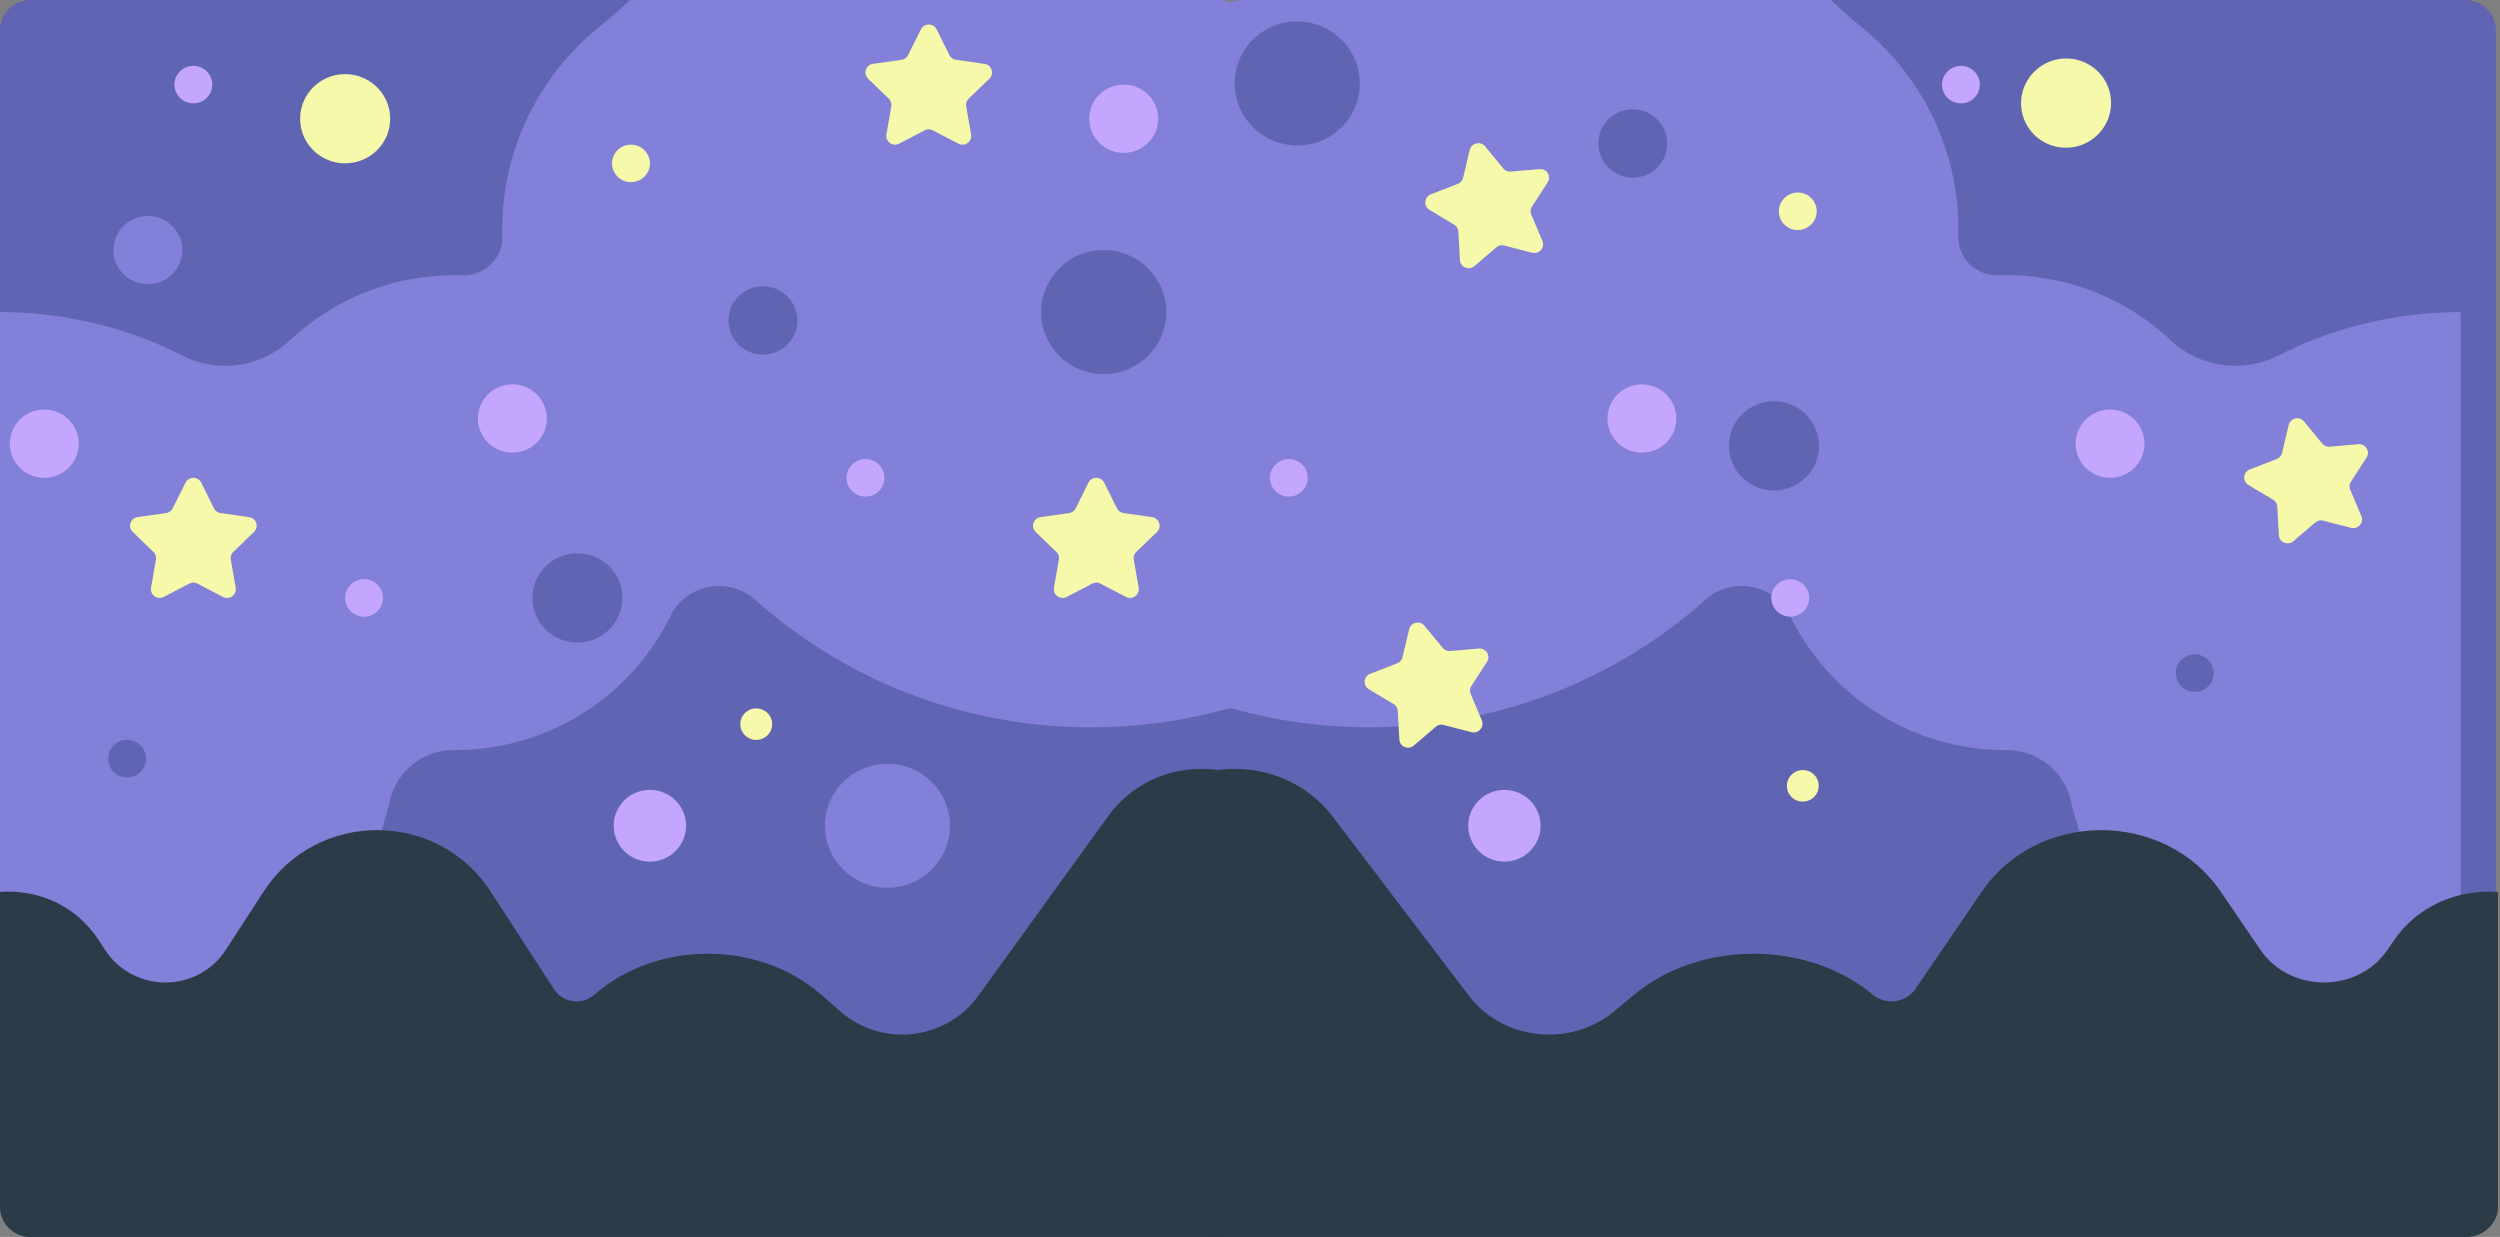 <?xml version="1.0" encoding="UTF-8" standalone="no"?>
<svg
   width="958"
   height="474"
   viewBox="0 60 958 474"
   aria-hidden="true"
   class="iconify iconify--fxemoji"
   version="1.1"
   id="svg874"
   sodipodi:docname="banner.svg"
   inkscape:version="1.1.1 (c3084ef, 2021-09-22)"
   xmlns:inkscape="http://www.inkscape.org/namespaces/inkscape"
   xmlns:sodipodi="http://sodipodi.sourceforge.net/DTD/sodipodi-0.dtd"
   xmlns="http://www.w3.org/2000/svg"
   xmlns:svg="http://www.w3.org/2000/svg">
  <rect x="0" y="60" width="958" height="474" fill="#808080" stroke="none"/>
  <defs
     id="defs878" />
  <sodipodi:namedview
     id="namedview876"
     pagecolor="#ffffff"
     bordercolor="#666666"
     borderopacity="1.0"
     inkscape:pageshadow="2"
     inkscape:pageopacity="0.0"
     inkscape:pagecheckerboard="0"
     showgrid="false"
     inkscape:zoom="0.76544774"
     inkscape:cx="491.86898"
     inkscape:cy="449.41017"
     inkscape:window-width="1920"
     inkscape:window-height="1080"
     inkscape:window-x="0"
     inkscape:window-y="0"
     inkscape:window-maximized="0"
     inkscape:current-layer="g967" />
  <g
     id="g1063"
     transform="matrix(-0.911,0,0,0.903,939.206,69.043)" />
  <g
     id="g967"
     transform="matrix(0.974,0,0,0.965,-8.157,56.933)"
     style="stroke:none">
    <path
       fill="#5f65b2"
       d="M 487.609,3.177 H 20.374 c -6.6,0 -12,5.4 -12,12 V 482.411 c 0,6.6 5.4,12 12,12 H 487.608 c 6.6,0 12,-5.4 12,-12 V 15.177 c 0.001,-6.6 -5.399,-12 -11.999,-12 z"
       id="path860"
       style="stroke:none" />
    <path
       fill="#5f65b2"
       d="m 978.308,3.177 h -467.235 c -6.6,0 -12,5.4 -12,12 V 482.411 c 0,6.6 5.4,12 12,12 h 467.234 c 6.6,0 12,-5.4 12,-12 V 15.177 c 0,-6.6 -5.399,-12 -11.999,-12 z"
       id="path1868"
       style="stroke:none" />
    <path
       fill="#8280d8"
       d="m 487.609,3.177 h -231.438 a 202.203,202.203 0 0 1 -12.238,10.88 c -23.164,18.991 -37.945,47.829 -37.945,80.12 0,0.881 0.011,1.759 0.033,2.635 a 15.253,15.253 0 0 1 -15.767,15.697 94.765,94.765 0 0 0 -2.974,-0.046 c -25.083,0 -47.876,9.796 -64.766,25.771 -11.403,10.784 -28.374,13.309 -42.341,6.149 -21.533,-11.039 -45.938,-17.265 -71.799,-17.265 v 315.258 c 74.614,0 137.11,-51.844 153.452,-121.474 2.752,-11.727 13.182,-19.897 25.228,-19.868 h 0.226 c 37.339,0 69.605,-21.706 84.874,-53.189 6.18,-12.742 22.812,-15.95 33.346,-6.484 35.03,31.479 81.354,50.635 132.158,50.635 21.639,0 42.462,-3.483 61.951,-9.904 V 15.177 c 0,-6.6 -5.4,-12 -12,-12 z"
       id="path862"
       style="stroke:none" />
    <path
       fill="#5f65b2"
       d="m 58.39,311.881 a 7.444,7.444 0 1 1 0,-14.889 7.444,7.444 0 0 1 0,14.889 z m 177.162,-53.566 c -9.776,0 -17.701,-7.925 -17.701,-17.701 0,-9.776 7.925,-17.701 17.701,-17.701 9.776,0 17.701,7.925 17.701,17.701 0,9.776 -7.925,17.701 -17.701,17.701 z m 72.977,-114.324 c -7.484,0 -13.55,-6.067 -13.55,-13.55 0,-7.483 6.067,-13.55 13.55,-13.55 7.483,0 13.55,6.067 13.55,13.55 0,7.484 -6.067,13.55 -13.55,13.55 z m 134.077,7.738 c -13.595,0 -24.616,-11.021 -24.616,-24.616 0,-13.595 11.021,-24.616 24.616,-24.616 13.595,0 24.616,11.021 24.616,24.616 -0.001,13.595 -11.021,24.616 -24.616,24.616 z"
       id="path864"
       style="stroke:none" />
    <path
       fill="#2b3b47"
       d="M 20.374,494.411 H 487.608 c 6.6,0 12,-5.4 12,-12 v -169.935 c -18.713,-8.416 -42.152,-3.472 -55.287,14.866 l -51.058,71.277 c -12.713,17.747 -37.984,20.606 -54.34,6.148 l -7.456,-6.591 c -24.548,-21.699 -64.717,-21.699 -89.265,0 -4.849,4.286 -12.377,3.242 -15.877,-2.201 l -24.938,-38.783 c -20.888,-32.486 -68.377,-32.486 -89.265,0 l -14.879,23.142 c -11.131,17.311 -36.436,17.311 -47.567,0 l -2.397,-3.727 c -9.002,-13.999 -24.211,-20.398 -38.904,-19.231 v 125.035 c -10e-4,6.6 5.399,12 11.999,12 z"
       id="path866"
       style="stroke:none" />
    <path
       fill="#8280d8"
       d="m 80.098,102.497 c 0,7.483 -6.067,13.55 -13.55,13.55 -7.483,0 -13.55,-6.067 -13.55,-13.55 0,-7.483 6.067,-13.55 13.55,-13.55 7.484,0 13.55,6.067 13.55,13.55 z m 277.423,203.974 c -13.595,0 -24.616,11.021 -24.616,24.616 0,13.595 11.021,24.616 24.616,24.616 13.595,0 24.616,-11.021 24.616,-24.616 0,-13.595 -11.021,-24.616 -24.616,-24.616 z"
       id="path868"
       style="stroke:none" />
    <path
       fill="#c4a6ff"
       d="m 464.035,50.327 c 0,7.483 -6.067,13.55 -13.55,13.55 -7.483,0 -13.55,-6.067 -13.55,-13.55 0,-7.483 6.067,-13.55 13.55,-13.55 7.483,0 13.55,6.067 13.55,13.55 z m -254.072,105.489 c -7.483,0 -13.55,6.067 -13.55,13.55 0,7.483 6.067,13.55 13.55,13.55 7.483,0 13.55,-6.067 13.55,-13.55 0,-7.483 -6.066,-13.55 -13.55,-13.55 z m -184.174,10.006 c -7.483,0 -13.55,6.067 -13.55,13.55 0,7.483 6.067,13.55 13.55,13.55 7.483,0 13.55,-6.067 13.55,-13.55 0,-7.483 -6.067,-13.55 -13.55,-13.55 z m 125.823,67.348 a 7.444,7.444 0 1 0 0,14.889 7.444,7.444 0 0 0 0,-14.889 z m 197.265,-47.691 a 7.444,7.444 0 1 0 0,14.889 7.444,7.444 0 0 0 0,-14.889 z M 84.45,29.334 a 7.444,7.444 0 1 0 0,14.889 7.444,7.444 0 0 0 0,-14.889 z M 264.062,316.846 c -7.865,0 -14.24,6.376 -14.24,14.24 0,7.864 6.376,14.24 14.24,14.24 7.864,0 14.24,-6.376 14.24,-14.24 0,-7.864 -6.375,-14.24 -14.24,-14.24 z"
       id="path870"
       style="stroke:none" />
    <path
       fill="#f7f9aa"
       d="m 87.545,194.846 5.019,10.17 a 3.45,3.45 0 0 0 2.599,1.888 l 11.223,1.631 c 2.831,0.411 3.961,3.89 1.913,5.887 l -8.121,7.916 a 3.453,3.453 0 0 0 -0.993,3.055 l 1.917,11.178 c 0.484,2.82 -2.476,4.97 -5.008,3.638 l -10.038,-5.277 a 3.449,3.449 0 0 0 -3.212,0 l -10.038,5.277 c -2.532,1.331 -5.491,-0.819 -5.008,-3.638 l 1.917,-11.178 a 3.45,3.45 0 0 0 -0.993,-3.055 l -8.121,-7.916 c -2.048,-1.997 -0.918,-5.476 1.913,-5.887 l 11.223,-1.631 a 3.45,3.45 0 0 0 2.599,-1.888 l 5.019,-10.17 c 1.266,-2.565 4.924,-2.565 6.19,0 z m 349.059,0 -5.019,10.17 a 3.45,3.45 0 0 1 -2.599,1.888 l -11.223,1.631 c -2.831,0.411 -3.961,3.89 -1.913,5.887 l 8.121,7.916 a 3.453,3.453 0 0 1 0.993,3.055 l -1.917,11.178 c -0.484,2.82 2.476,4.97 5.008,3.638 l 10.038,-5.277 a 3.449,3.449 0 0 1 3.212,0 l 10.038,5.277 c 2.532,1.331 5.491,-0.819 5.008,-3.638 l -1.917,-11.178 a 3.45,3.45 0 0 1 0.993,-3.055 l 8.121,-7.916 c 2.048,-1.997 0.918,-5.476 -1.913,-5.887 l -11.223,-1.631 a 3.45,3.45 0 0 1 -2.599,-1.888 l -5.019,-10.17 c -1.266,-2.565 -4.924,-2.565 -6.19,0 z m -65.927,-179.991 -5.019,10.17 a 3.45,3.45 0 0 1 -2.599,1.888 l -11.223,1.631 c -2.831,0.411 -3.961,3.89 -1.913,5.887 l 8.121,7.916 a 3.453,3.453 0 0 1 0.993,3.055 l -1.917,11.178 c -0.484,2.82 2.476,4.97 5.008,3.638 l 10.038,-5.277 a 3.449,3.449 0 0 1 3.212,0 l 10.038,5.277 c 2.532,1.331 5.491,-0.819 5.008,-3.638 l -1.917,-11.178 a 3.45,3.45 0 0 1 0.993,-3.055 l 8.121,-7.916 c 2.048,-1.997 0.918,-5.476 -1.913,-5.887 l -11.223,-1.631 a 3.45,3.45 0 0 1 -2.599,-1.888 l -5.019,-10.17 c -1.266,-2.565 -4.924,-2.565 -6.19,0 z m -226.508,17.771 c -9.776,0 -17.701,7.925 -17.701,17.701 0,9.776 7.925,17.701 17.701,17.701 9.776,0 17.701,-7.925 17.701,-17.701 0,-9.776 -7.925,-17.701 -17.701,-17.701 z m 112.45,27.997 a 7.444,7.444 0 1 0 0,14.889 7.444,7.444 0 0 0 0,-14.889 z m 49.282,223.858 a 6.257,6.257 0 1 0 0,12.514 6.257,6.257 0 0 0 0,-12.514 z"
       id="path872"
       style="stroke:none" />
    <path
       fill="#8280d8"
       d="m 497.237,3.177 h 231.438 a 202.203,202.203 0 0 0 12.238,10.88 c 23.164,18.991 37.945,47.829 37.945,80.12 0,0.881 -0.011,1.759 -0.033,2.635 a 15.253,15.253 0 0 0 15.767,15.697 94.765,94.765 0 0 1 2.974,-0.046 c 25.083,0 47.876,9.796 64.766,25.771 11.403,10.784 28.374,13.309 42.341,6.149 21.533,-11.039 45.938,-17.265 71.799,-17.265 v 315.258 c -74.614,0 -137.11,-51.844 -153.452,-121.474 -2.752,-11.727 -13.182,-19.897 -25.228,-19.868 h -0.226 c -37.339,0 -69.605,-21.706 -84.874,-53.189 -6.18,-12.742 -22.812,-15.95 -33.346,-6.484 -35.03,31.479 -81.354,50.635 -132.158,50.635 -21.639,0 -42.462,-3.483 -61.951,-9.904 V 15.177 c 0,-6.6 5.4,-12 12,-12 z"
       id="path1765"
       style="stroke:none" />
    <path
       fill="#2b3b47"
       d="M 978.529,494.411 H 487.059 c -6.942,0 -12.622,-5.4 -12.622,-12 v -169.935 c 19.684,-8.416 44.339,-3.472 58.155,14.866 l 53.707,71.277 c 13.372,17.747 39.954,20.606 57.159,6.148 l 7.843,-6.591 c 25.821,-21.699 68.074,-21.699 93.895,0 5.101,4.286 13.019,3.242 16.701,-2.201 l 26.232,-38.783 c 21.972,-32.486 71.924,-32.486 93.895,0 l 15.651,23.142 c 11.708,17.311 38.326,17.311 50.034,0 l 2.521,-3.727 c 9.469,-13.999 25.467,-20.398 40.922,-19.231 v 125.035 c 10e-4,6.6 -5.679,12 -12.621,12 z"
       id="path1767"
       style="stroke:none;stroke-width:1.026" />
    <path
       fill="#f7f9aa"
       d="m 908.804,171.963 -2.607,11.052 a 3.443,3.457 38.459 0 1 -2.108,2.433 l -10.566,4.152 c -2.665,1.047 -2.986,4.694 -0.543,6.171 l 9.686,5.856 a 3.446,3.46 38.459 0 1 1.653,2.749 l 0.64,11.326 c 0.161,2.857 3.527,4.276 5.694,2.4 l 8.594,-7.432 a 3.442,3.456 38.459 0 1 3.129,-0.734 l 10.961,2.848 c 2.765,0.718 5.165,-2.052 4.062,-4.687 l -4.375,-10.45 a 3.443,3.457 38.459 0 1 0.282,-3.202 l 6.135,-9.565 c 1.547,-2.413 -0.334,-5.544 -3.184,-5.297 l -11.298,0.974 a 3.443,3.457 38.459 0 1 -2.955,-1.245 l -7.17,-8.76 c -1.809,-2.209 -5.372,-1.374 -6.029,1.414 z m -340.001,79.715 7.17,8.76 a 3.443,3.457 38.459 0 0 2.955,1.245 l 11.298,-0.974 c 2.85,-0.246 4.731,2.884 3.184,5.297 l -6.135,9.565 a 3.446,3.46 38.459 0 0 -0.282,3.202 l 4.375,10.45 c 1.104,2.636 -1.297,5.406 -4.062,4.687 l -10.961,-2.848 a 3.442,3.456 38.459 0 0 -3.129,0.734 l -8.594,7.432 c -2.168,1.875 -5.532,0.456 -5.694,-2.4 l -0.64,-11.326 a 3.443,3.457 38.459 0 0 -1.653,-2.749 l -9.686,-5.856 c -2.443,-1.477 -2.123,-5.124 0.543,-6.171 l 10.566,-4.152 a 3.443,3.457 38.459 0 0 2.108,-2.433 l 2.607,-11.052 c 0.658,-2.788 4.221,-3.623 6.029,-1.414 z m 23.84,-190.376 7.17,8.76 a 3.443,3.457 38.459 0 0 2.955,1.245 l 11.298,-0.974 c 2.85,-0.246 4.731,2.884 3.184,5.297 l -6.135,9.565 a 3.446,3.46 38.459 0 0 -0.282,3.202 l 4.375,10.45 c 1.104,2.636 -1.297,5.406 -4.062,4.687 l -10.961,-2.848 a 3.442,3.456 38.459 0 0 -3.129,0.734 l -8.594,7.432 c -2.168,1.875 -5.532,0.456 -5.694,-2.4 l -0.64,-11.326 a 3.443,3.457 38.459 0 0 -1.653,-2.749 l -9.686,-5.856 c -2.443,-1.477 -2.123,-5.124 0.543,-6.171 l 10.566,-4.152 a 3.443,3.457 38.459 0 0 2.108,-2.433 l 2.607,-11.052 c 0.658,-2.788 4.221,-3.623 6.029,-1.414 z m 224.616,-34.418 c 9.522,-2.233 19.019,3.677 21.212,13.199 2.193,9.522 -3.749,19.051 -13.271,21.284 -9.522,2.233 -19.019,-3.677 -21.212,-13.199 -2.193,-9.522 3.749,-19.051 13.271,-21.284 z M 714.009,79.835 a 7.429,7.46 38.459 1 1 3.34,14.503 7.429,7.46 38.459 0 1 -3.34,-14.503 z m 2.213,229.303 a 6.244,6.27 38.459 1 1 2.807,12.189 6.244,6.27 38.459 0 1 -2.807,-12.189 z"
       id="path1870"
       style="stroke:none" />
    <path
       fill="#c4a6ff"
       d="m 654.353,155.816 c 7.483,0 13.55,6.067 13.55,13.55 0,7.483 -6.067,13.55 -13.55,13.55 -7.483,0 -13.55,-6.067 -13.55,-13.55 0,-7.483 6.066,-13.55 13.55,-13.55 z m 184.174,10.006 c 7.483,0 13.55,6.067 13.55,13.55 0,7.483 -6.067,13.55 -13.55,13.55 -7.483,0 -13.55,-6.067 -13.55,-13.55 0,-7.483 6.067,-13.55 13.55,-13.55 z m -125.823,67.348 c 4.111,0 7.444,3.333 7.444,7.444 0,4.111 -3.333,7.444 -7.444,7.444 -4.111,0 -7.444,-3.333 -7.444,-7.444 0,-4.111 3.333,-7.444 7.444,-7.444 z m -197.265,-47.691 c 4.111,0 7.444,3.333 7.444,7.444 0,4.111 -3.333,7.444 -7.444,7.444 -4.111,0 -7.444,-3.333 -7.444,-7.444 0,-4.111 3.333,-7.444 7.444,-7.444 z m 264.427,-156.145 c 4.111,0 7.444,3.333 7.444,7.444 0,4.111 -3.333,7.444 -7.444,7.444 -4.111,0 -7.444,-3.333 -7.444,-7.444 0,-4.111 3.333,-7.444 7.444,-7.444 z M 600.254,316.846 c 7.865,0 14.24,6.376 14.24,14.24 0,7.864 -6.376,14.24 -14.24,14.24 -7.864,0 -14.24,-6.376 -14.24,-14.24 0,-7.864 6.375,-14.24 14.24,-14.24 z"
       id="path1872"
       style="stroke:none"
       sodipodi:nodetypes="ssssssssssssssssssssssssssssss" />
    <path
       fill="#5f65b2"
       d="m 870.697,277.822 a 7.455,7.434 49.368 1 0 2.241,-14.716 7.455,7.434 49.368 0 0 -2.241,14.716 z M 703.653,197.729 c 9.663,1.498 18.689,-5.12 20.16,-14.783 1.472,-9.663 -5.169,-18.71 -14.831,-20.208 -9.663,-1.498 -18.689,5.12 -20.16,14.783 -1.472,9.663 5.169,18.71 14.831,20.208 z M 648.732,73.548 c 7.397,1.147 14.306,-3.92 15.432,-11.316 1.126,-7.396 -3.957,-14.323 -11.353,-15.469 -7.396,-1.147 -14.306,3.92 -15.432,11.316 -1.127,7.397 3.957,14.323 11.353,15.469 z M 515.045,60.649 c 13.437,2.083 25.989,-7.121 28.036,-20.558 2.046,-13.437 -7.188,-26.019 -20.625,-28.103 -13.437,-2.083 -25.989,7.121 -28.036,20.558 -2.045,13.437 7.188,26.019 20.625,28.103 z"
       id="path2072"
       style="stroke:none" />
  </g>
</svg>
